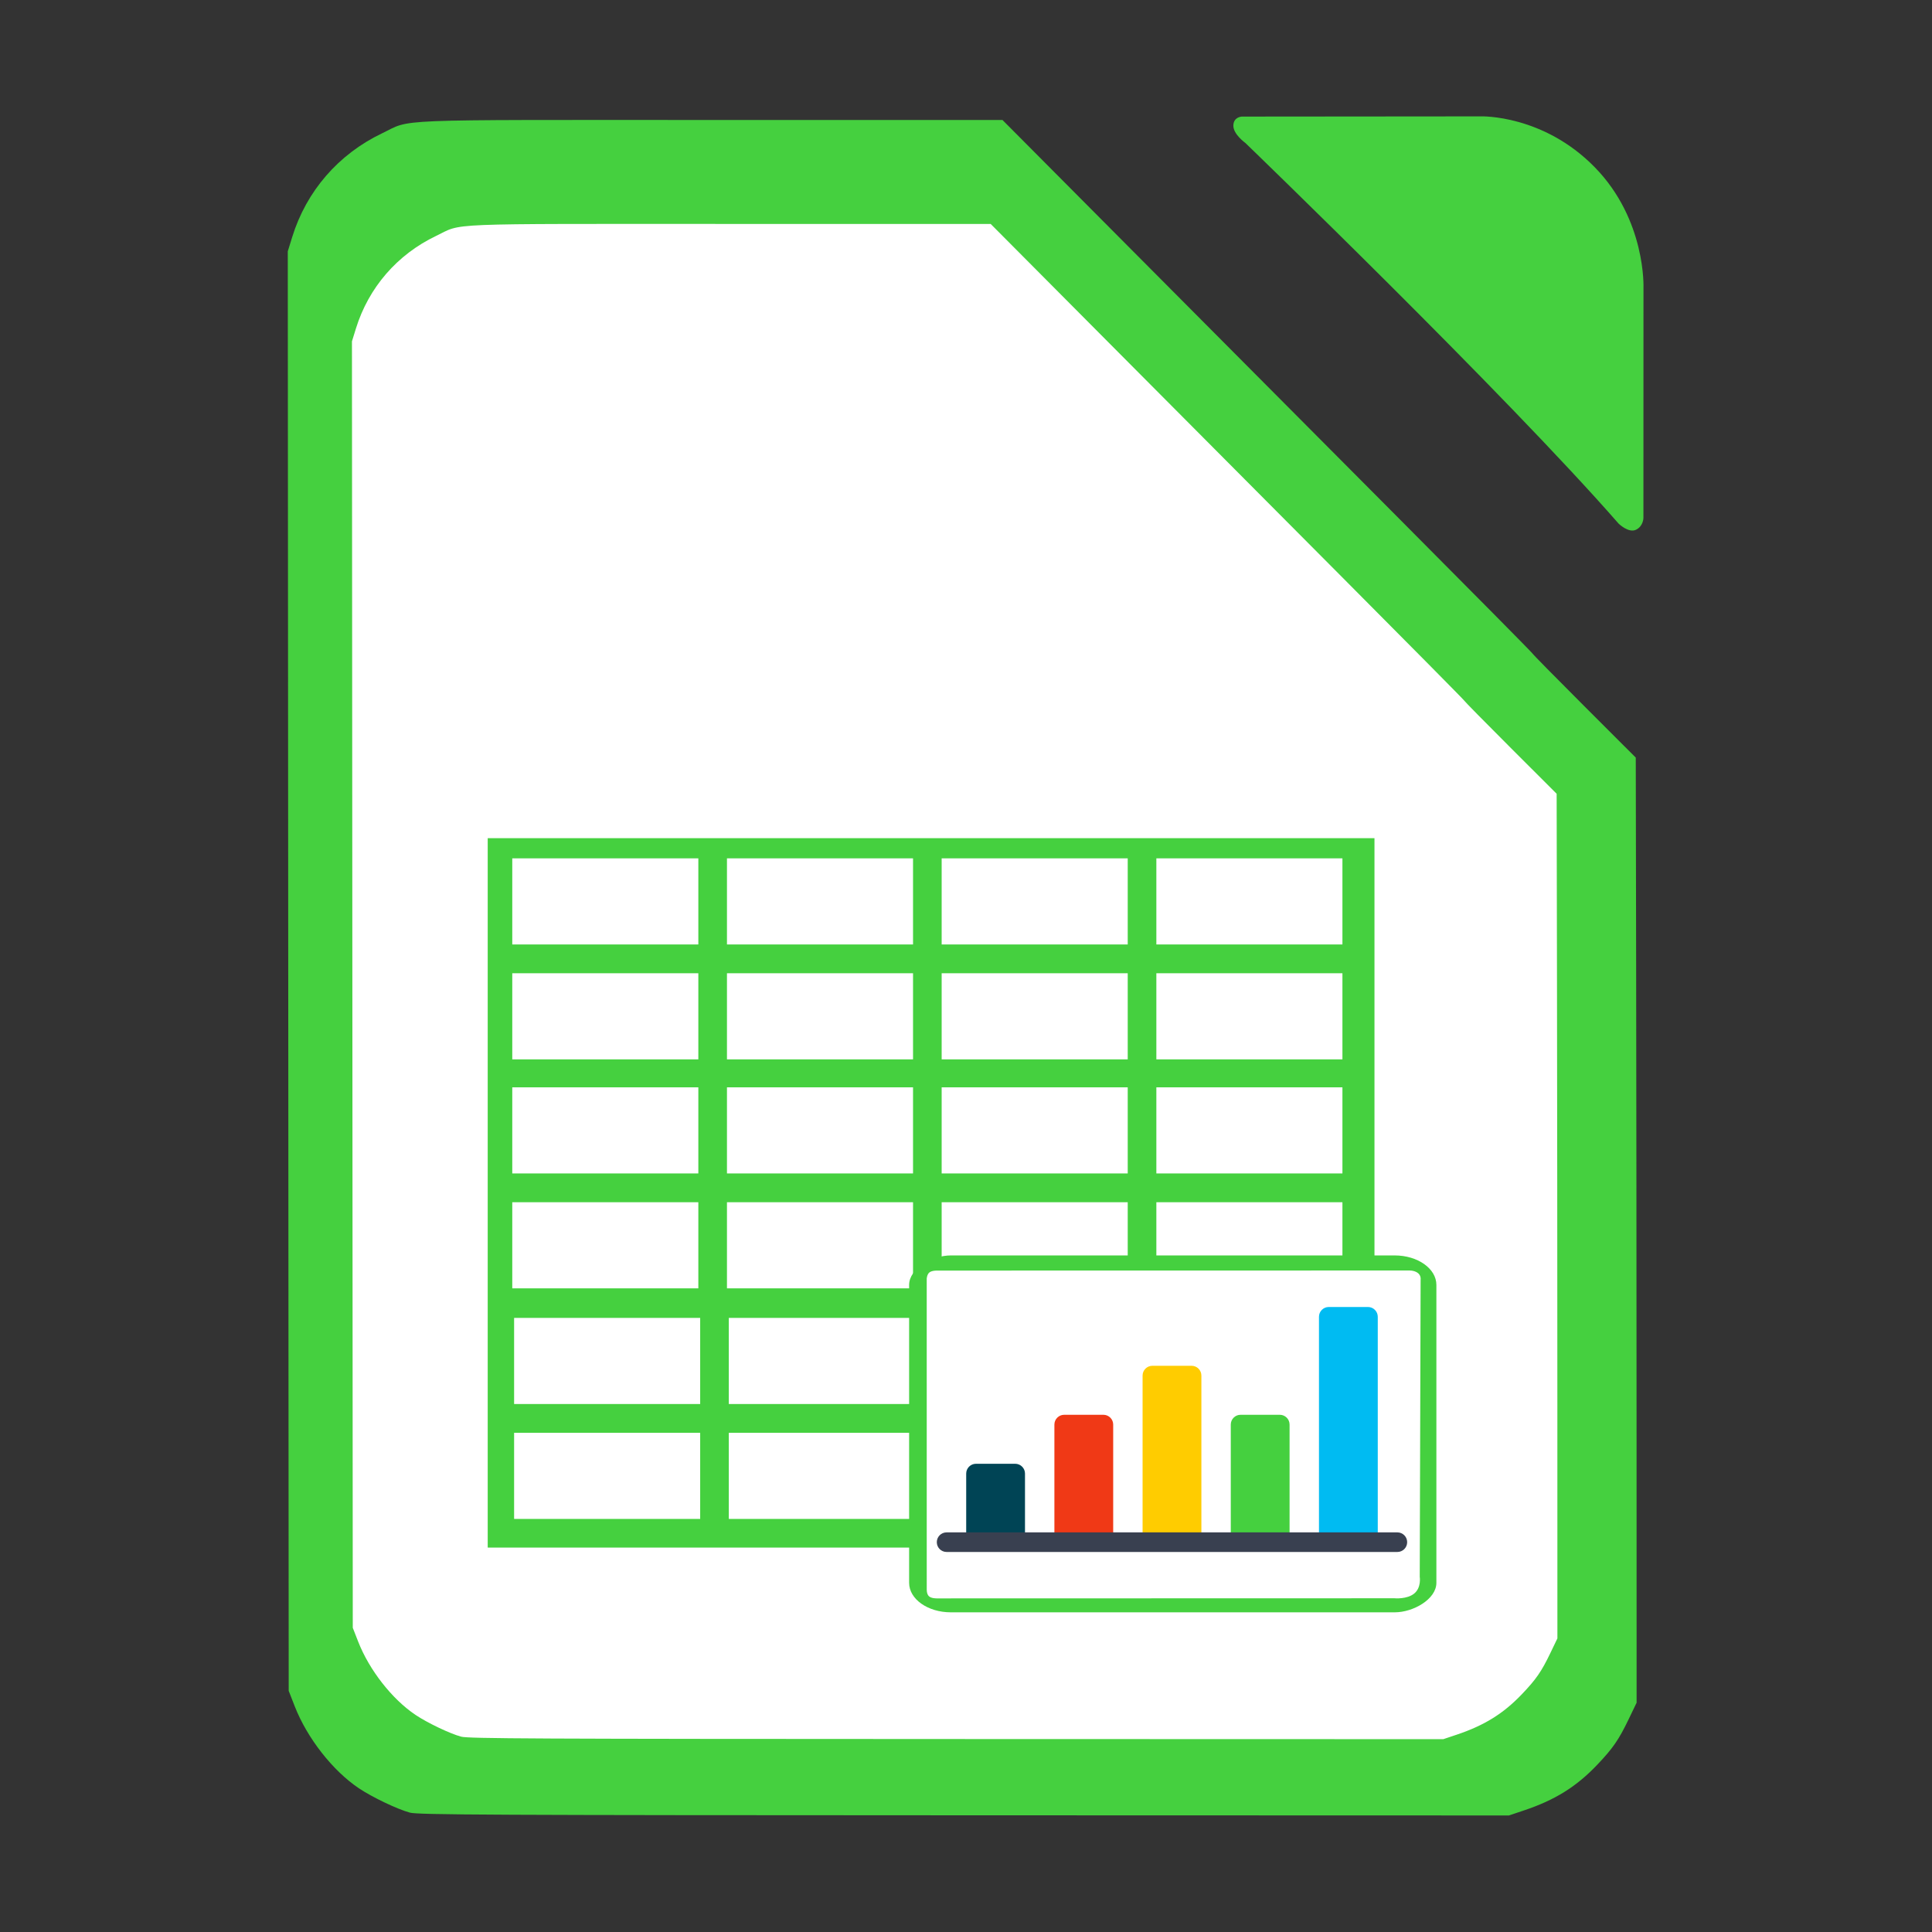 <?xml version="1.0" encoding="UTF-8" standalone="no"?>
<!-- Created with Inkscape (http://www.inkscape.org/) -->

<svg
   xmlns:dc="http://purl.org/dc/elements/1.1/"
   xmlns:cc="http://creativecommons.org/ns#"
   xmlns:rdf="http://www.w3.org/1999/02/22-rdf-syntax-ns#"
   xmlns:svg="http://www.w3.org/2000/svg"
   xmlns="http://www.w3.org/2000/svg"
   xmlns:sodipodi="http://sodipodi.sourceforge.net/DTD/sodipodi-0.dtd"
   xmlns:inkscape="http://www.inkscape.org/namespaces/inkscape"
   id="svg2"
   version="1.1"
   inkscape:version="0.91 r13725"
   width="512"
   height="512"
   sodipodi:docname="libreoffice-calc.svg"
   viewBox="0 0 512 512">
  <rect x="0" y="0" width="512" height="512" fill="#333333" stroke="none"/>
  <defs
     id="defs6" />
  <sodipodi:namedview
     pagecolor="#ffffff"
     bordercolor="#666666"
     borderopacity="1"
     objecttolerance="10"
     gridtolerance="10"
     guidetolerance="10"
     inkscape:pageopacity="0"
     inkscape:pageshadow="2"
     inkscape:window-width="1366"
     inkscape:window-height="715"
     id="namedview4"
     showgrid="false"
     inkscape:zoom="0.35355339"
     inkscape:cx="314.92241"
     inkscape:cy="210.27467"
     inkscape:window-x="0"
     inkscape:window-y="24"
     inkscape:window-maximized="1"
     inkscape:current-layer="svg2" />
  <g
     id="g4177">
    <path
       sodipodi:nodetypes="csscccssscsssscsscssscscc"
       style="fill:#45d03f;fill-opacity:1;stroke:none;stroke-width:0.449;stroke-opacity:1"
       d="M 108.635,480.366 C 105.337,479.48 98.642,476.285 95.1,473.908 88.162,469.25 81.397,460.607 78.117,452.207 L 76.508,448.087 76.386,257.348 76.264,66.61 l 1.181,-3.816 c 3.758,-12.139 12.247,-21.939 23.775,-27.449 8.098,-3.871 0.426,-3.559 87.234,-3.549 l 77.219,0.008 34.149,34.333 c 18.782,18.883 50.375,50.632 70.207,70.552 19.832,19.92 36.058,36.325 36.058,36.455 0,0.13 6.167,6.399 13.704,13.932 l 13.704,13.696 0.101,55.135 c 0.056,30.324 0.106,86.678 0.112,125.23 l 0.011,70.095 -2.091,4.349 c -2.649,5.511 -4.222,7.785 -8.446,12.207 -5.487,5.745 -11.132,9.25 -19.315,11.991 l -3.981,1.334 -144.392,-0.041 c -125.889,-0.035 -144.708,-0.126 -146.863,-0.705 z"
       id="path4306"
       inkscape:connector-curvature="0" />
    <path
       sodipodi:nodetypes="cczcczcczc"
       inkscape:connector-curvature="0"
       id="path2983"
       d="M 428.942,138.756 C 398.77,104.228 330.03,37.884 330.03,37.884 c 0,0 -3.23,-2.311 -3.177,-4.619 0.053,-2.308 2.247,-2.369 2.247,-2.369 l 63.453,-0.054 c 0,0 16.388,-0.504 30.062,13.467 13.674,13.971 12.923,32 12.923,32 l -0.015,60.926 c 0,0 0.004,2.204 -1.972,3.155 -1.975,0.95 -4.61,-1.632 -4.61,-1.632 z"
       style="fill:#45d03f;stroke:none;stroke-width:1px;stroke-linecap:butt;stroke-linejoin:miter;stroke-opacity:1;fill-opacity:1" />
    <path
       sodipodi:nodetypes="csscccssscsssscsscssscscc"
       style="fill:#ffffff;fill-opacity:1;stroke:none"
       d="m 122.201,460.23 c -2.947,-0.792 -8.931,-3.647 -12.096,-5.772 -6.201,-4.163 -12.246,-11.887 -15.178,-19.394 L 93.489,431.382 93.38,260.921 93.271,90.459 94.327,87.049 c 3.359,-10.848 10.945,-19.607 21.248,-24.531 7.237,-3.459 0.381,-3.18 77.96,-3.172 l 69.01,0.007 30.518,30.683 c 16.785,16.876 45.02,45.249 62.744,63.052 17.724,17.803 32.225,32.464 32.225,32.58 0,0.116 5.511,5.719 12.248,12.451 l 12.248,12.24 0.09,49.274 c 0.05,27.101 0.095,77.463 0.1,111.917 l 0.01,62.643 -1.868,3.886 c -2.368,4.925 -3.774,6.957 -7.548,10.909 -4.904,5.134 -9.948,8.266 -17.262,10.717 l -3.557,1.192 -129.042,-0.036 c -112.506,-0.031 -129.325,-0.112 -131.25,-0.629 z"
       id="path4306-3"
       inkscape:connector-curvature="0" />
    <rect
       y="222.125"
       x="129.25"
       height="188"
       width="235"
       id="rect3932"
       style="fill:#45d03f;fill-opacity:1;stroke:none" />
    <rect
       y="227.47"
       x="135.756"
       height="22.822"
       width="49.31"
       id="rect3771"
       style="fill:#ffffff;fill-opacity:1;stroke:none" />
    <rect
       y="227.47"
       x="192.653"
       height="22.822"
       width="49.31"
       id="rect3771-7"
       style="fill:#ffffff;fill-opacity:1;stroke:none" />
    <rect
       y="227.47"
       x="249.549"
       height="22.822"
       width="49.31"
       id="rect3771-7-5"
       style="fill:#ffffff;fill-opacity:1;stroke:none" />
    <rect
       y="227.47"
       x="306.446"
       height="22.822"
       width="49.31"
       id="rect3771-7-5-3"
       style="fill:#ffffff;fill-opacity:1;stroke:none" />
    <rect
       y="257.921"
       x="135.756"
       height="22.822"
       width="49.31"
       id="rect3771-5"
       style="fill:#ffffff;fill-opacity:1;stroke:none" />
    <rect
       y="257.921"
       x="192.653"
       height="22.822"
       width="49.31"
       id="rect3771-7-6"
       style="fill:#ffffff;fill-opacity:1;stroke:none" />
    <rect
       y="257.921"
       x="249.549"
       height="22.822"
       width="49.31"
       id="rect3771-7-5-2"
       style="fill:#ffffff;fill-opacity:1;stroke:none" />
    <rect
       y="257.921"
       x="306.446"
       height="22.822"
       width="49.31"
       id="rect3771-7-5-3-9"
       style="fill:#ffffff;fill-opacity:1;stroke:none" />
    <rect
       y="288.152"
       x="135.756"
       height="22.822"
       width="49.31"
       id="rect3771-1"
       style="fill:#ffffff;fill-opacity:1;stroke:none" />
    <rect
       y="288.152"
       x="192.653"
       height="22.822"
       width="49.31"
       id="rect3771-7-2"
       style="fill:#ffffff;fill-opacity:1;stroke:none" />
    <rect
       y="288.152"
       x="249.549"
       height="22.822"
       width="49.31"
       id="rect3771-7-5-7"
       style="fill:#ffffff;fill-opacity:1;stroke:none" />
    <rect
       y="288.152"
       x="306.446"
       height="22.822"
       width="49.31"
       id="rect3771-7-5-3-0"
       style="fill:#ffffff;fill-opacity:1;stroke:none" />
    <rect
       y="318.603"
       x="135.756"
       height="22.822"
       width="49.31"
       id="rect3771-5-9"
       style="fill:#ffffff;fill-opacity:1;stroke:none" />
    <rect
       y="318.603"
       x="192.653"
       height="22.822"
       width="49.31"
       id="rect3771-7-6-3"
       style="fill:#ffffff;fill-opacity:1;stroke:none" />
    <rect
       y="318.603"
       x="249.549"
       height="22.822"
       width="49.31"
       id="rect3771-7-5-2-6"
       style="fill:#ffffff;fill-opacity:1;stroke:none" />
    <rect
       y="318.603"
       x="306.446"
       height="22.822"
       width="49.31"
       id="rect3771-7-5-3-9-0"
       style="fill:#ffffff;fill-opacity:1;stroke:none" />
    <rect
       y="349.257"
       x="136.244"
       height="22.822"
       width="49.31"
       id="rect3771-6"
       style="fill:#ffffff;fill-opacity:1;stroke:none" />
    <rect
       y="349.257"
       x="193.14"
       height="22.822"
       width="49.31"
       id="rect3771-7-26"
       style="fill:#ffffff;fill-opacity:1;stroke:none" />
    <rect
       y="349.257"
       x="250.037"
       height="22.822"
       width="49.31"
       id="rect3771-7-5-1"
       style="fill:#ffffff;fill-opacity:1;stroke:none" />
    <rect
       y="349.257"
       x="306.933"
       height="22.822"
       width="49.31"
       id="rect3771-7-5-3-8"
       style="fill:#ffffff;fill-opacity:1;stroke:none" />
    <rect
       y="379.708"
       x="136.244"
       height="22.822"
       width="49.31"
       id="rect3771-5-7"
       style="fill:#ffffff;fill-opacity:1;stroke:none" />
    <rect
       y="379.708"
       x="193.14"
       height="22.822"
       width="49.31"
       id="rect3771-7-6-9"
       style="fill:#ffffff;fill-opacity:1;stroke:none" />
    <rect
       y="379.708"
       x="250.037"
       height="22.822"
       width="49.31"
       id="rect3771-7-5-2-2"
       style="fill:#ffffff;fill-opacity:1;stroke:none" />
    <rect
       y="379.708"
       x="306.933"
       height="22.822"
       width="49.31"
       id="rect3771-7-5-3-9-02"
       style="fill:#ffffff;fill-opacity:1;stroke:none" />
    <rect
       transform="matrix(0,1,-1,0,0,0)"
       rx="7.813"
       ry="11.049"
       y="-380.657"
       x="332.701"
       height="139.73"
       width="94.581"
       id="rect3003"
       style="fill:#45d03f;fill-opacity:1;stroke:none" />
    <path
       sodipodi:nodetypes="cccczcczcczcczc"
       inkscape:connector-curvature="0"
       id="path3773"
       d="m 375.616,337.259 c -1.029,-0.673 -2.388,-0.566 -2.388,-0.566 l -116.318,0.02 -8.528,0.001 c 0,0 -1.334,-0.044 -2.029,0.454 -0.695,0.498 -0.761,1.685 -0.761,1.685 l 0.005,82.174 c 0,0 -0.094,1.376 0.58,1.996 0.674,0.619 2.172,0.565 2.172,0.565 l 121.194,-0.031 c 0,0 3.316,0.325 5.248,-1.263 1.932,-1.588 1.456,-4.429 1.456,-4.429 l 0.233,-78.816 c 0,0 0.165,-1.115 -0.864,-1.788 z"
       style="fill:#ffffff;stroke:none" />
    <path
       inkscape:connector-curvature="0"
       id="path17"
       d="m 315.782,408.692 -10.388,0 c -1.434,0 -2.597,-1.163 -2.597,-2.597 l 0,-41.55 c 0,-1.434 1.163,-2.597 2.597,-2.597 l 10.388,0 c 1.434,0 2.597,1.163 2.597,2.597 l 0,41.55 c 0,1.434 -1.163,2.597 -2.597,2.597 z"
       style="fill:#ffcc00" />
    <path
       inkscape:connector-curvature="0"
       id="path21"
       d="m 292.41,408.692 -10.388,0 c -1.434,0 -2.597,-1.163 -2.597,-2.597 l 0,-28.566 c 0,-1.434 1.163,-2.597 2.597,-2.597 l 10.388,0 c 1.434,0 2.597,1.163 2.597,2.597 l 0,28.566 c 0,1.434 -1.163,2.597 -2.597,2.597 z"
       style="fill:#f03916;fill-opacity:1" />
    <path
       inkscape:connector-curvature="0"
       id="path25"
       d="m 269.037,408.692 -10.388,0 c -1.434,0 -2.597,-1.163 -2.597,-2.597 l 0,-15.582 c 0,-1.434 1.163,-2.597 2.597,-2.597 l 10.388,0 c 1.434,0 2.597,1.163 2.597,2.597 l 0,15.582 c -2.9e-4,1.434 -1.163,2.597 -2.597,2.597 z"
       style="fill:#004455" />
    <path
       inkscape:connector-curvature="0"
       id="path29"
       d="m 339.154,408.692 -10.388,0 c -1.434,0 -2.597,-1.163 -2.597,-2.597 l 0,-28.566 c 0,-1.434 1.163,-2.597 2.597,-2.597 l 10.388,0 c 1.434,0 2.597,1.163 2.597,2.597 l 0,28.566 c 0,1.434 -1.163,2.597 -2.597,2.597 z"
       style="fill:#45d03f;fill-opacity:1" />
    <path
       inkscape:connector-curvature="0"
       id="path33"
       d="m 362.526,408.692 -10.388,0 c -1.434,0 -2.597,-1.163 -2.597,-2.597 l 0,-57.132 c 0,-1.434 1.163,-2.597 2.597,-2.597 l 10.388,0 c 1.434,0 2.597,1.163 2.597,2.597 l 0,57.132 c -2.9e-4,1.434 -1.163,2.597 -2.597,2.597 z"
       style="fill:#00bbf2;fill-opacity:1" />
    <path
       inkscape:connector-curvature="0"
       id="path37"
       d="m 370.317,411.289 -119.458,0 c -1.434,0 -2.597,-1.163 -2.597,-2.597 l 0,0 c 0,-1.434 1.163,-2.597 2.597,-2.597 l 119.458,0 c 1.434,0 2.597,1.163 2.597,2.597 l 0,0 c -3e-4,1.435 -1.163,2.597 -2.597,2.597 z"
       style="fill:#394050" />
  </g>
</svg>

